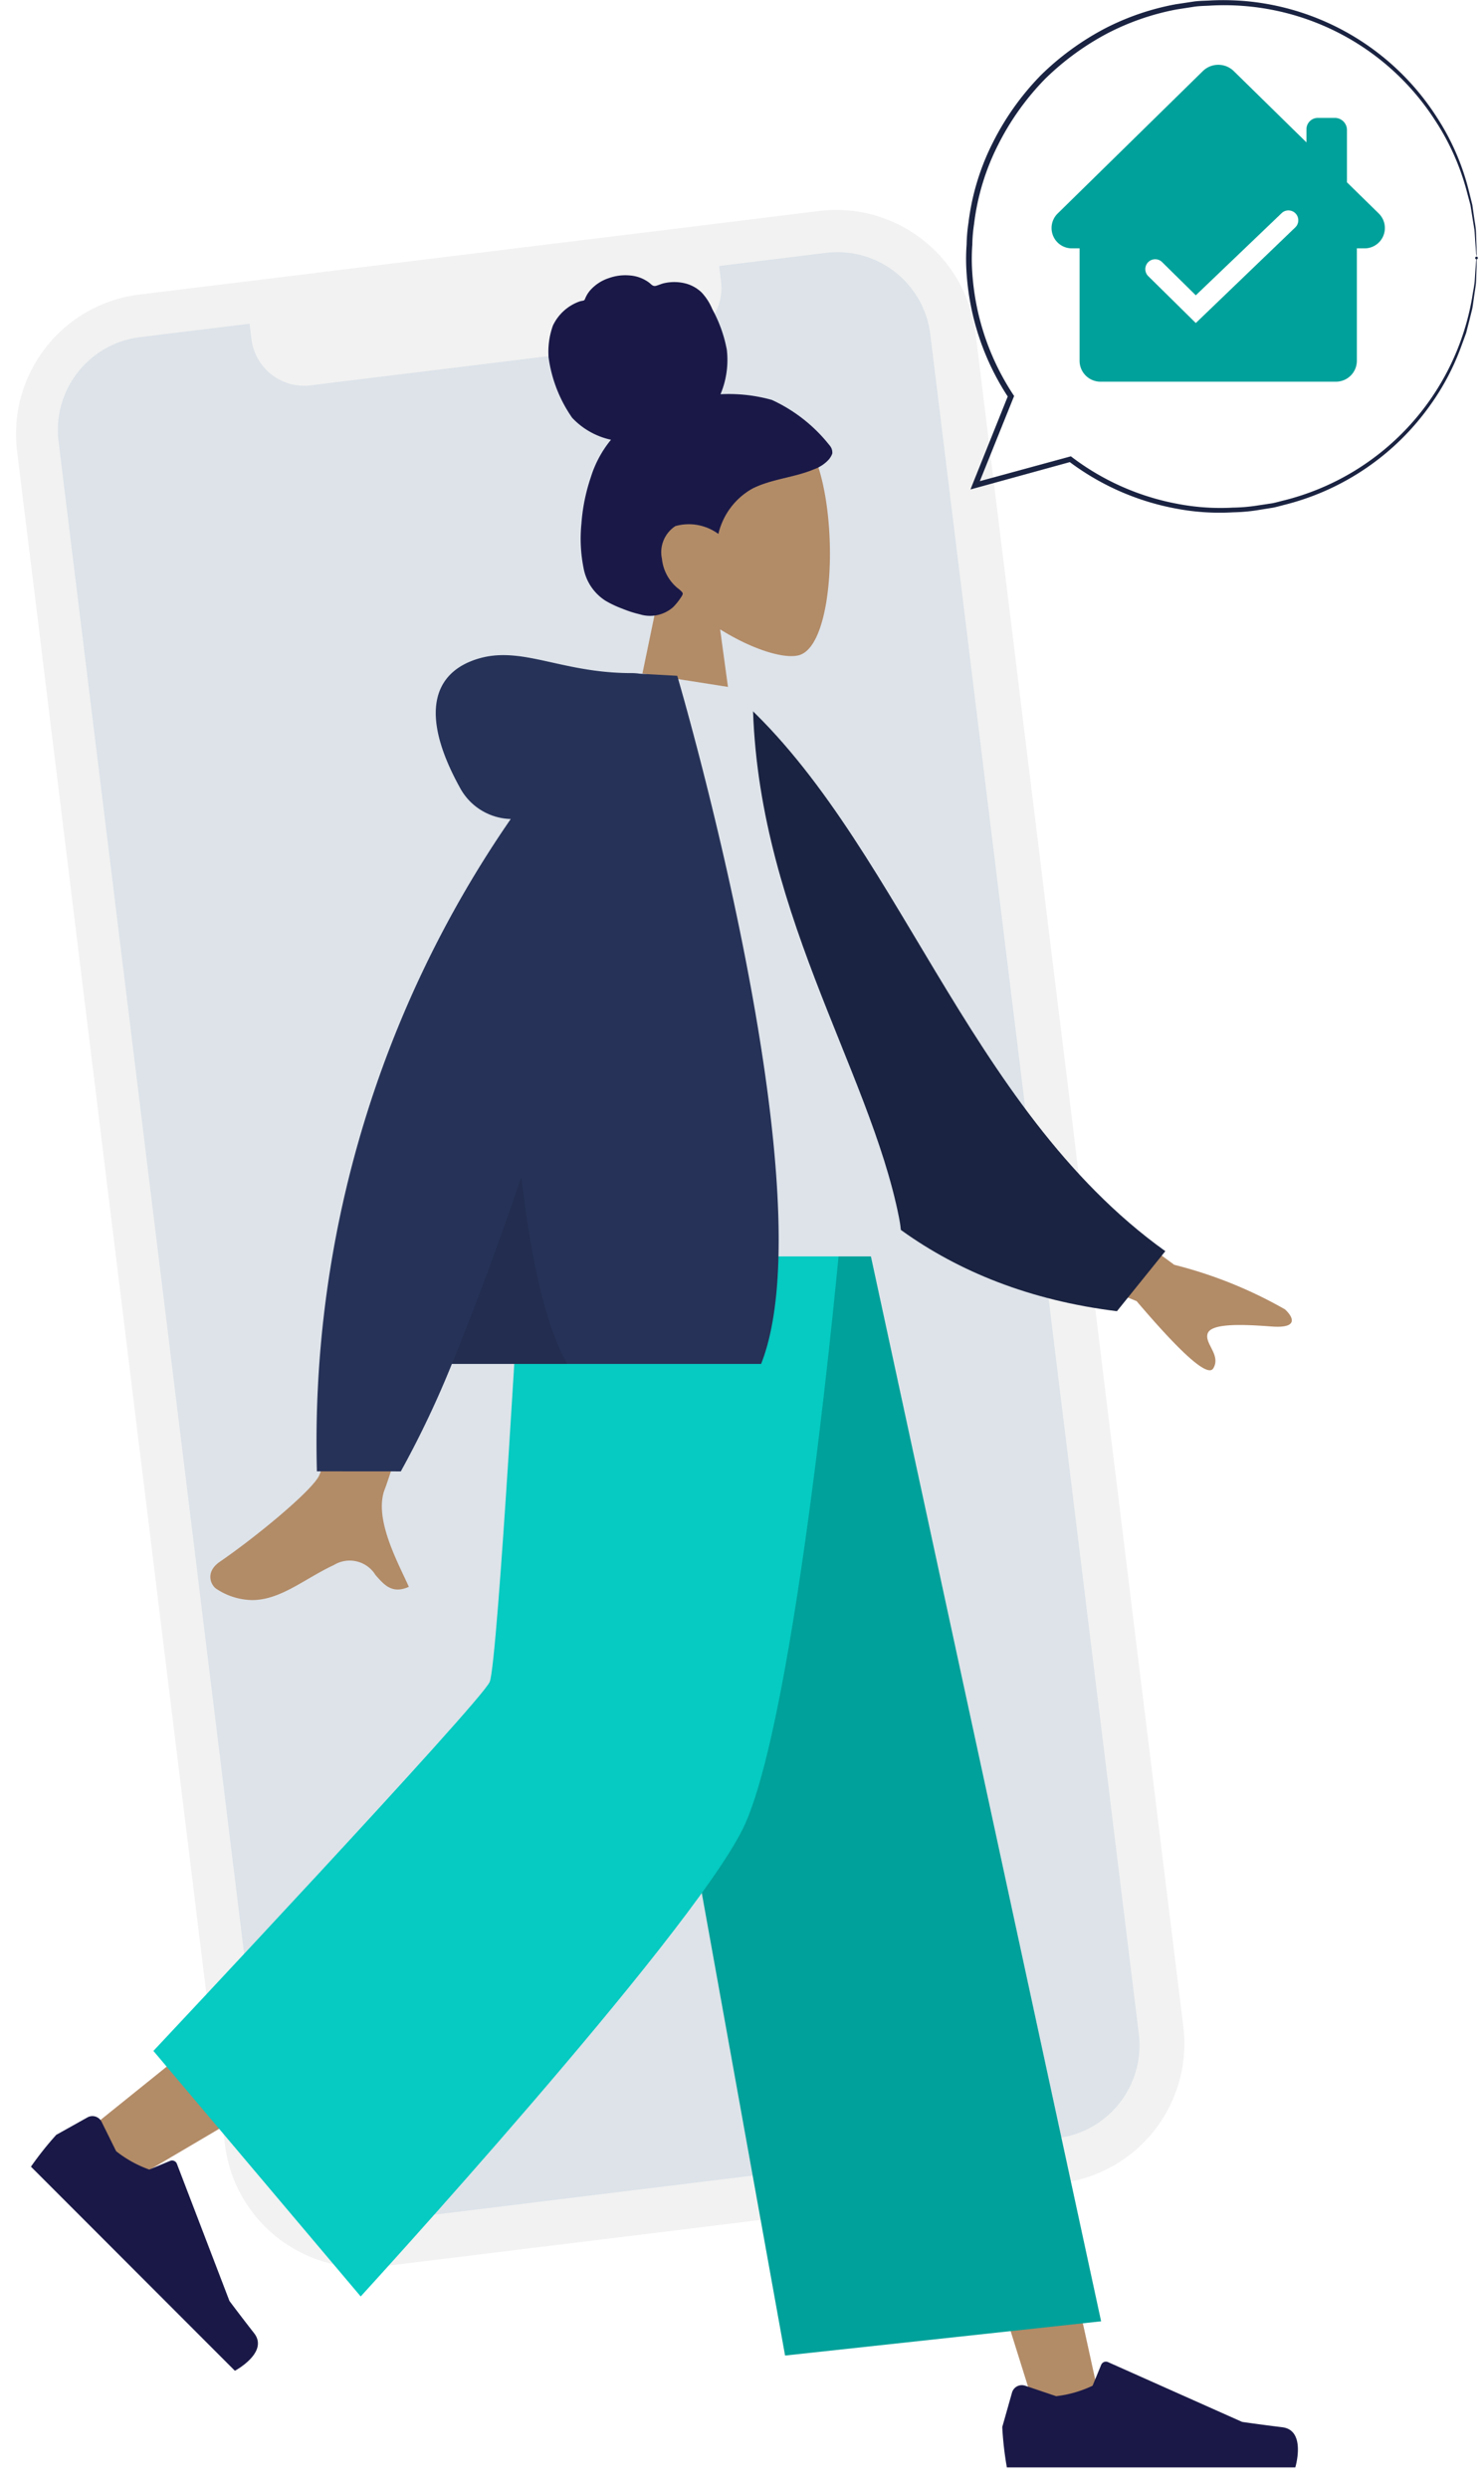 <svg xmlns="http://www.w3.org/2000/svg" xmlns:xlink="http://www.w3.org/1999/xlink" width="71" height="119" viewBox="0 0 71 119">
  <rect x="0" y="0" width="71" height="119" fill="#808080" stroke="none"/>
  <defs>
    <clipPath id="clip-Mesa_de_trabajo_1">
      <rect width="71" height="119"/>
    </clipPath>
  </defs>
  <g id="Mesa_de_trabajo_1" data-name="Mesa de trabajo – 1" clip-path="url(#clip-Mesa_de_trabajo_1)">
    <rect width="71" height="119" fill="#fff"/>
    <g id="Grupo_12107" data-name="Grupo 12107" transform="translate(-13 -14.821)">
      <g id="Grupo_12105" data-name="Grupo 12105" transform="translate(-3478.04 -2684)">
        <g id="Group" transform="translate(3491.04 2713.723) rotate(-7)">
          <path id="base" d="M6.71,0H39.494A6.71,6.71,0,0,1,46.2,6.71V88.275a6.71,6.71,0,0,1-6.71,6.71H6.71A6.71,6.71,0,0,1,0,88.275V6.71A6.71,6.71,0,0,1,6.71,0Z" fill="#f2f2f2"/>
          <path id="Screen" d="M37.547,90.81H4.473A4.473,4.473,0,0,1,0,86.336V4.473A4.473,4.473,0,0,1,4.473,0H9.756V.746a2.538,2.538,0,0,0,2.535,2.535H29.856A2.538,2.538,0,0,0,32.391.746V0h5.156A4.473,4.473,0,0,1,42.02,4.473V86.336a4.473,4.473,0,0,1-4.473,4.473Z" transform="translate(2.025 2.025)" fill="#dde3e9"/>
        </g>
        <g id="Grupo_9327" data-name="Grupo 9327" transform="translate(3477 1763.077)">
          <g id="Grupo_9325" data-name="Grupo 9325" transform="translate(-324.494 881.663)">
            <g id="Grupo_9299" data-name="Grupo 9299" transform="translate(384.752 54.081)">
              <g id="Grupo_9298" data-name="Grupo 9298" transform="translate(0 0)">
                <g id="Grupo_9297" data-name="Grupo 9297">
                  <g id="Grupo_9296" data-name="Grupo 9296">
                    <g id="Grupo_9295" data-name="Grupo 9295">
                      <g id="Grupo_9294" data-name="Grupo 9294">
                        <path id="Trazado_4173" data-name="Trazado 4173" d="M409.181,66.339a1.194,1.194,0,0,0,0-.21c0-.153-.01-.357-.018-.618-.006-.136-.006-.288-.02-.455s-.049-.349-.077-.545l-.091-.636-.176-.71a11.509,11.509,0,0,0-1.5-3.445,12.155,12.155,0,0,0-9.137-5.583A12.547,12.547,0,0,0,396.5,54.1c-.281.02-.568.014-.852.055l-.858.129a12.22,12.22,0,0,0-3.39,1.157,13.049,13.049,0,0,0-3.046,2.214,12.792,12.792,0,0,0-2.292,3.19,11.585,11.585,0,0,0-1.193,3.888,7.722,7.722,0,0,0-.088,1.037,9.347,9.347,0,0,0-.019,1.048,12.423,12.423,0,0,0,.266,2.1,12.271,12.271,0,0,0,1.759,4.18l-.013-.127-1.709,4.258-.1.252.262-.072,4.552-1.252-.112-.021a12.22,12.22,0,0,0,5.2,2.272,11.068,11.068,0,0,0,2.665.166,8.559,8.559,0,0,0,1.28-.121l.623-.1c.2-.038.4-.1.6-.149a12.179,12.179,0,0,0,6.925-4.751,11.64,11.64,0,0,0,1.491-2.827L408.68,70l.154-.6.137-.553c.034-.177.053-.349.077-.509.041-.322.1-.6.109-.852s.015-.452.021-.626.006-.285.009-.382a.065.065,0,1,0-.023,0c-.008.1-.018.222-.03.38s-.026.379-.042.622-.081.526-.129.844A12.109,12.109,0,0,1,399.981,78c-.2.047-.391.107-.593.144l-.612.092a8.419,8.419,0,0,1-1.257.113,10.849,10.849,0,0,1-2.612-.173,12,12,0,0,1-5.089-2.241l-.051-.038-.061.017-4.555,1.242.161.18q.838-2.081,1.714-4.256l.027-.067-.04-.06a12.021,12.021,0,0,1-1.718-4.087,12.2,12.2,0,0,1-.26-2.052,9.11,9.11,0,0,1,.018-1.025,7.461,7.461,0,0,1,.086-1.014,11.345,11.345,0,0,1,1.163-3.8,12.559,12.559,0,0,1,2.236-3.124,12.821,12.821,0,0,1,2.977-2.174,12.005,12.005,0,0,1,3.317-1.145l.841-.13c.278-.042.559-.037.835-.057A12,12,0,0,1,407.171,59.8a11.583,11.583,0,0,1,1.528,3.389l.187.7.1.629.089.54c.018.166.023.317.033.452.019.26.034.463.045.615A1.151,1.151,0,0,0,409.181,66.339Z" transform="translate(-384.752 -54.081)" fill="#1a2341"/>
                      </g>
                    </g>
                  </g>
                </g>
              </g>
            </g>
          </g>
        </g>
        <path id="Trazado_4178" data-name="Trazado 4178" d="M415.615,202.5l-1.531-1.5V198.5a.581.581,0,0,0-.582-.581h-.811a.546.546,0,0,0-.546.546v.625l-3.476-3.407a1.059,1.059,0,0,0-1.482,0l-6.946,6.809a.972.972,0,0,0,.68,1.665h.37v5.374a1,1,0,0,0,1,1h11.266a1,1,0,0,0,1-1v-5.374h.37a.972.972,0,0,0,.68-1.665Z" transform="translate(3141.4 2506.538)" fill="#00a19a"/>
        <g id="Grupo_9328" data-name="Grupo 9328" transform="translate(3545.739 2711.319) rotate(-14)">
          <g id="Grupo_9310" data-name="Grupo 9310" transform="translate(0 -0.7)">
            <g id="Grupo_9309" data-name="Grupo 9309">
              <g id="Grupo_9308" data-name="Grupo 9308">
                <g id="Grupo_9307" data-name="Grupo 9307">
                  <path id="Trazado_4177" data-name="Trazado 4177" d="M1.725,3.466.069.755A.472.472,0,1,1,.874.263L2.045,2.18,6.974-.634a.472.472,0,0,1,.646.166.472.472,0,0,1-.166.646Z" transform="translate(0 0.7)" fill="#fff"/>
                </g>
              </g>
            </g>
          </g>
        </g>
      </g>
      <g id="Grupo_12106" data-name="Grupo 12106" transform="translate(18.707 -501)">
        <g id="Grupo_2" data-name="Grupo 2" transform="translate(-894 -2860)">
          <g id="Bottom_Standing_Baggy_Pants" data-name="Bottom/Standing/Baggy Pants" transform="translate(889.293 3435)">
            <path id="leg_skin_" data-name="leg [skin]" d="M0,0,12.007,30.39,20.06,56.083h3.18L10.929,0Z" transform="translate(28.488)" fill="#b28b67"/>
            <path id="leg_skin_2" data-name="leg [skin]" d="M22.859,0c-.128,10.679-1.993,25.058-2.29,25.723S0,42.654,0,42.654L2.19,45S26.108,31.053,27.215,29.193,31.925,10.217,34.818,0Z" transform="translate(3.211)" fill="#b28b67"/>
            <g id="Right_Shoe_" data-name="Right {Shoe]" transform="translate(46.707 49)">
              <path id="shoe" d="M1.094,1.482a.489.489,0,0,0-.628.33L0,3.457A15.716,15.716,0,0,0,.22,5.388h13.8s.538-1.778-.621-1.92-1.925-.256-1.925-.256L5.059.353a.245.245,0,0,0-.326.13l-.412,1a5.545,5.545,0,0,1-1.743.5Z" transform="translate(0.245 4.397)" fill="#191847"/>
            </g>
            <g id="Right_Shoe_2" data-name="Right {Shoe]" transform="translate(7.071 37.159) rotate(45)">
              <path id="shoe-2" data-name="shoe" d="M1.094,1.482a.489.489,0,0,0-.628.33L0,3.457A15.716,15.716,0,0,0,.22,5.388h13.8s.538-1.778-.621-1.92-1.925-.256-1.925-.256L5.059.353a.245.245,0,0,0-.326.13l-.412,1a5.545,5.545,0,0,1-1.743.5Z" transform="translate(0.245 4.397)" fill="#191847"/>
            </g>
            <path id="Pant" d="M9.628,53.437,24.748,51.8,13.542,0H0Z" transform="translate(26.933 0)" fill="#00a19a"/>
            <path id="Pant-2" data-name="Pant" d="M0,38.873,9.918,50.612S25.587,33.5,28.188,28.279,32.864,0,32.864,0H17.618S16.485,20.287,16.09,21.231,0,38.873,0,38.873Z" transform="translate(6.339)" fill="#05cbc2"/>
          </g>
          <g id="Head_Front_Chongo" data-name="Head/Front/Chongo" transform="translate(905 3388)">
            <g id="Head" transform="translate(13.189 7.102)">
              <path id="Head_skin_" data-name="Head [skin]" d="M0,18,1.967,8.5A6.82,6.82,0,0,1,.252,3.7C.609-1.572,7.7-.411,9.082,2.252s1.216,9.419-.567,9.895c-.711.19-2.226-.275-3.768-1.238L5.714,18Z" transform="translate(-0.19 -0.102)" fill="#b28b67"/>
            </g>
            <path id="hair" d="M10.682,5.962A7.663,7.663,0,0,0,8.225,5.69a4.226,4.226,0,0,0,.3-2.136,6.509,6.509,0,0,0-.693-1.931,2.642,2.642,0,0,0-.513-.8A1.75,1.75,0,0,0,6.49.379a2.219,2.219,0,0,0-.955,0c-.139.029-.264.093-.4.128S4.928.455,4.826.367a1.747,1.747,0,0,0-.91-.353A2.348,2.348,0,0,0,2.88.139a2.028,2.028,0,0,0-.863.553,1.447,1.447,0,0,0-.258.4c-.025.06-.029.1-.089.118s-.121.021-.178.04A2.237,2.237,0,0,0,.205,2.412,3.7,3.7,0,0,0,0,3.931,6.6,6.6,0,0,0,1.129,6.818,3.592,3.592,0,0,0,2.985,7.866a5.309,5.309,0,0,0-.97,1.808,8.849,8.849,0,0,0-.444,2.2,7.169,7.169,0,0,0,.11,2.165,2.347,2.347,0,0,0,1.049,1.528,5.012,5.012,0,0,0,.808.379,5.317,5.317,0,0,0,.832.267,1.67,1.67,0,0,0,1.581-.338,2.967,2.967,0,0,0,.425-.54c.039-.068.063-.113.015-.179a1.283,1.283,0,0,0-.224-.2,2.108,2.108,0,0,1-.745-1.4,1.492,1.492,0,0,1,.645-1.563,2.388,2.388,0,0,1,2.056.376A3.362,3.362,0,0,1,9.752,10.2c.925-.465,1.987-.52,2.938-.919a1.752,1.752,0,0,0,.682-.434.883.883,0,0,0,.2-.321.519.519,0,0,0-.136-.4A7.5,7.5,0,0,0,10.682,5.962Z" transform="translate(9.54 0.979)" fill="#191847"/>
          </g>
          <g id="Body_Hoodie" data-name="Body/Hoodie" transform="translate(898.357 3407.141)">
            <path id="Arms_skin_" data-name="Arms [skin]" d="M.3,21.23c-.273-.168-.572-.8.15-1.3,1.8-1.234,4.394-3.394,4.745-4.105C5.912,14.373,8.353.2,8.353.2l5.112.02S8.731,15.5,8.353,16.438c-.566,1.4.632,3.54,1.144,4.688-.807.361-1.183-.1-1.593-.561a1.452,1.452,0,0,0-2-.478c-1.39.646-2.539,1.673-3.908,1.673A3.178,3.178,0,0,1,.3,21.23ZM44.317,7.469l-7.727-3.2L38.315,0l7.8,5.73a21,21,0,0,1,5.3,2.132c.336.306.741.925-.65.818S47.913,8.523,47.721,9s.65,1.042.262,1.682a.184.184,0,0,1-.169.091Q47.128,10.771,44.317,7.469Z" transform="translate(0 23.418)" fill="#b28b67"/>
            <path id="Coat_Back" data-name="Coat Back" d="M0,.546,2.076,0c8.41,6.07,12.757,18.765,22.942,24.8l-2.057,3.061C6.154,27.258.649,11.791,0,.546Z" transform="matrix(0.996, 0.087, -0.087, 0.996, 22.929, 1.62)" fill="#1a2341"/>
            <path id="Shirt" d="M0,27.889H18.718c.855,0,.694-1.235.57-1.858-1.427-7.192-7-14.946-7-25.184L6.892,0C2.426,7.182.882,16.025,0,27.889Z" transform="translate(13.66 0.859)" fill="#dde3e9"/>
            <path id="Coat_Front" data-name="Coat Front" d="M.025,39.023A52.378,52.378,0,0,1,9.3,7.835a2.839,2.839,0,0,1-2.43-1.493C4.9,2.781,5.614.821,7.723.177s3.99.683,7.35.683a2.619,2.619,0,0,1,.4.029l1.792.1s7.274,24.652,4.012,32.9H6.482a46.945,46.945,0,0,1-2.443,5.137Z" transform="translate(5.073 0)" fill="#263258"/>
            <path id="Shade" d="M5.53,8.941H0C1.014,6.5,2.133,3.5,3.325,0c.5,4.31,1.238,7.317,2.2,8.94Z" transform="translate(11.555 24.945)" fill="rgba(0,0,0,0.1)"/>
          </g>
        </g>
      </g>
    </g>
  </g>
</svg>

